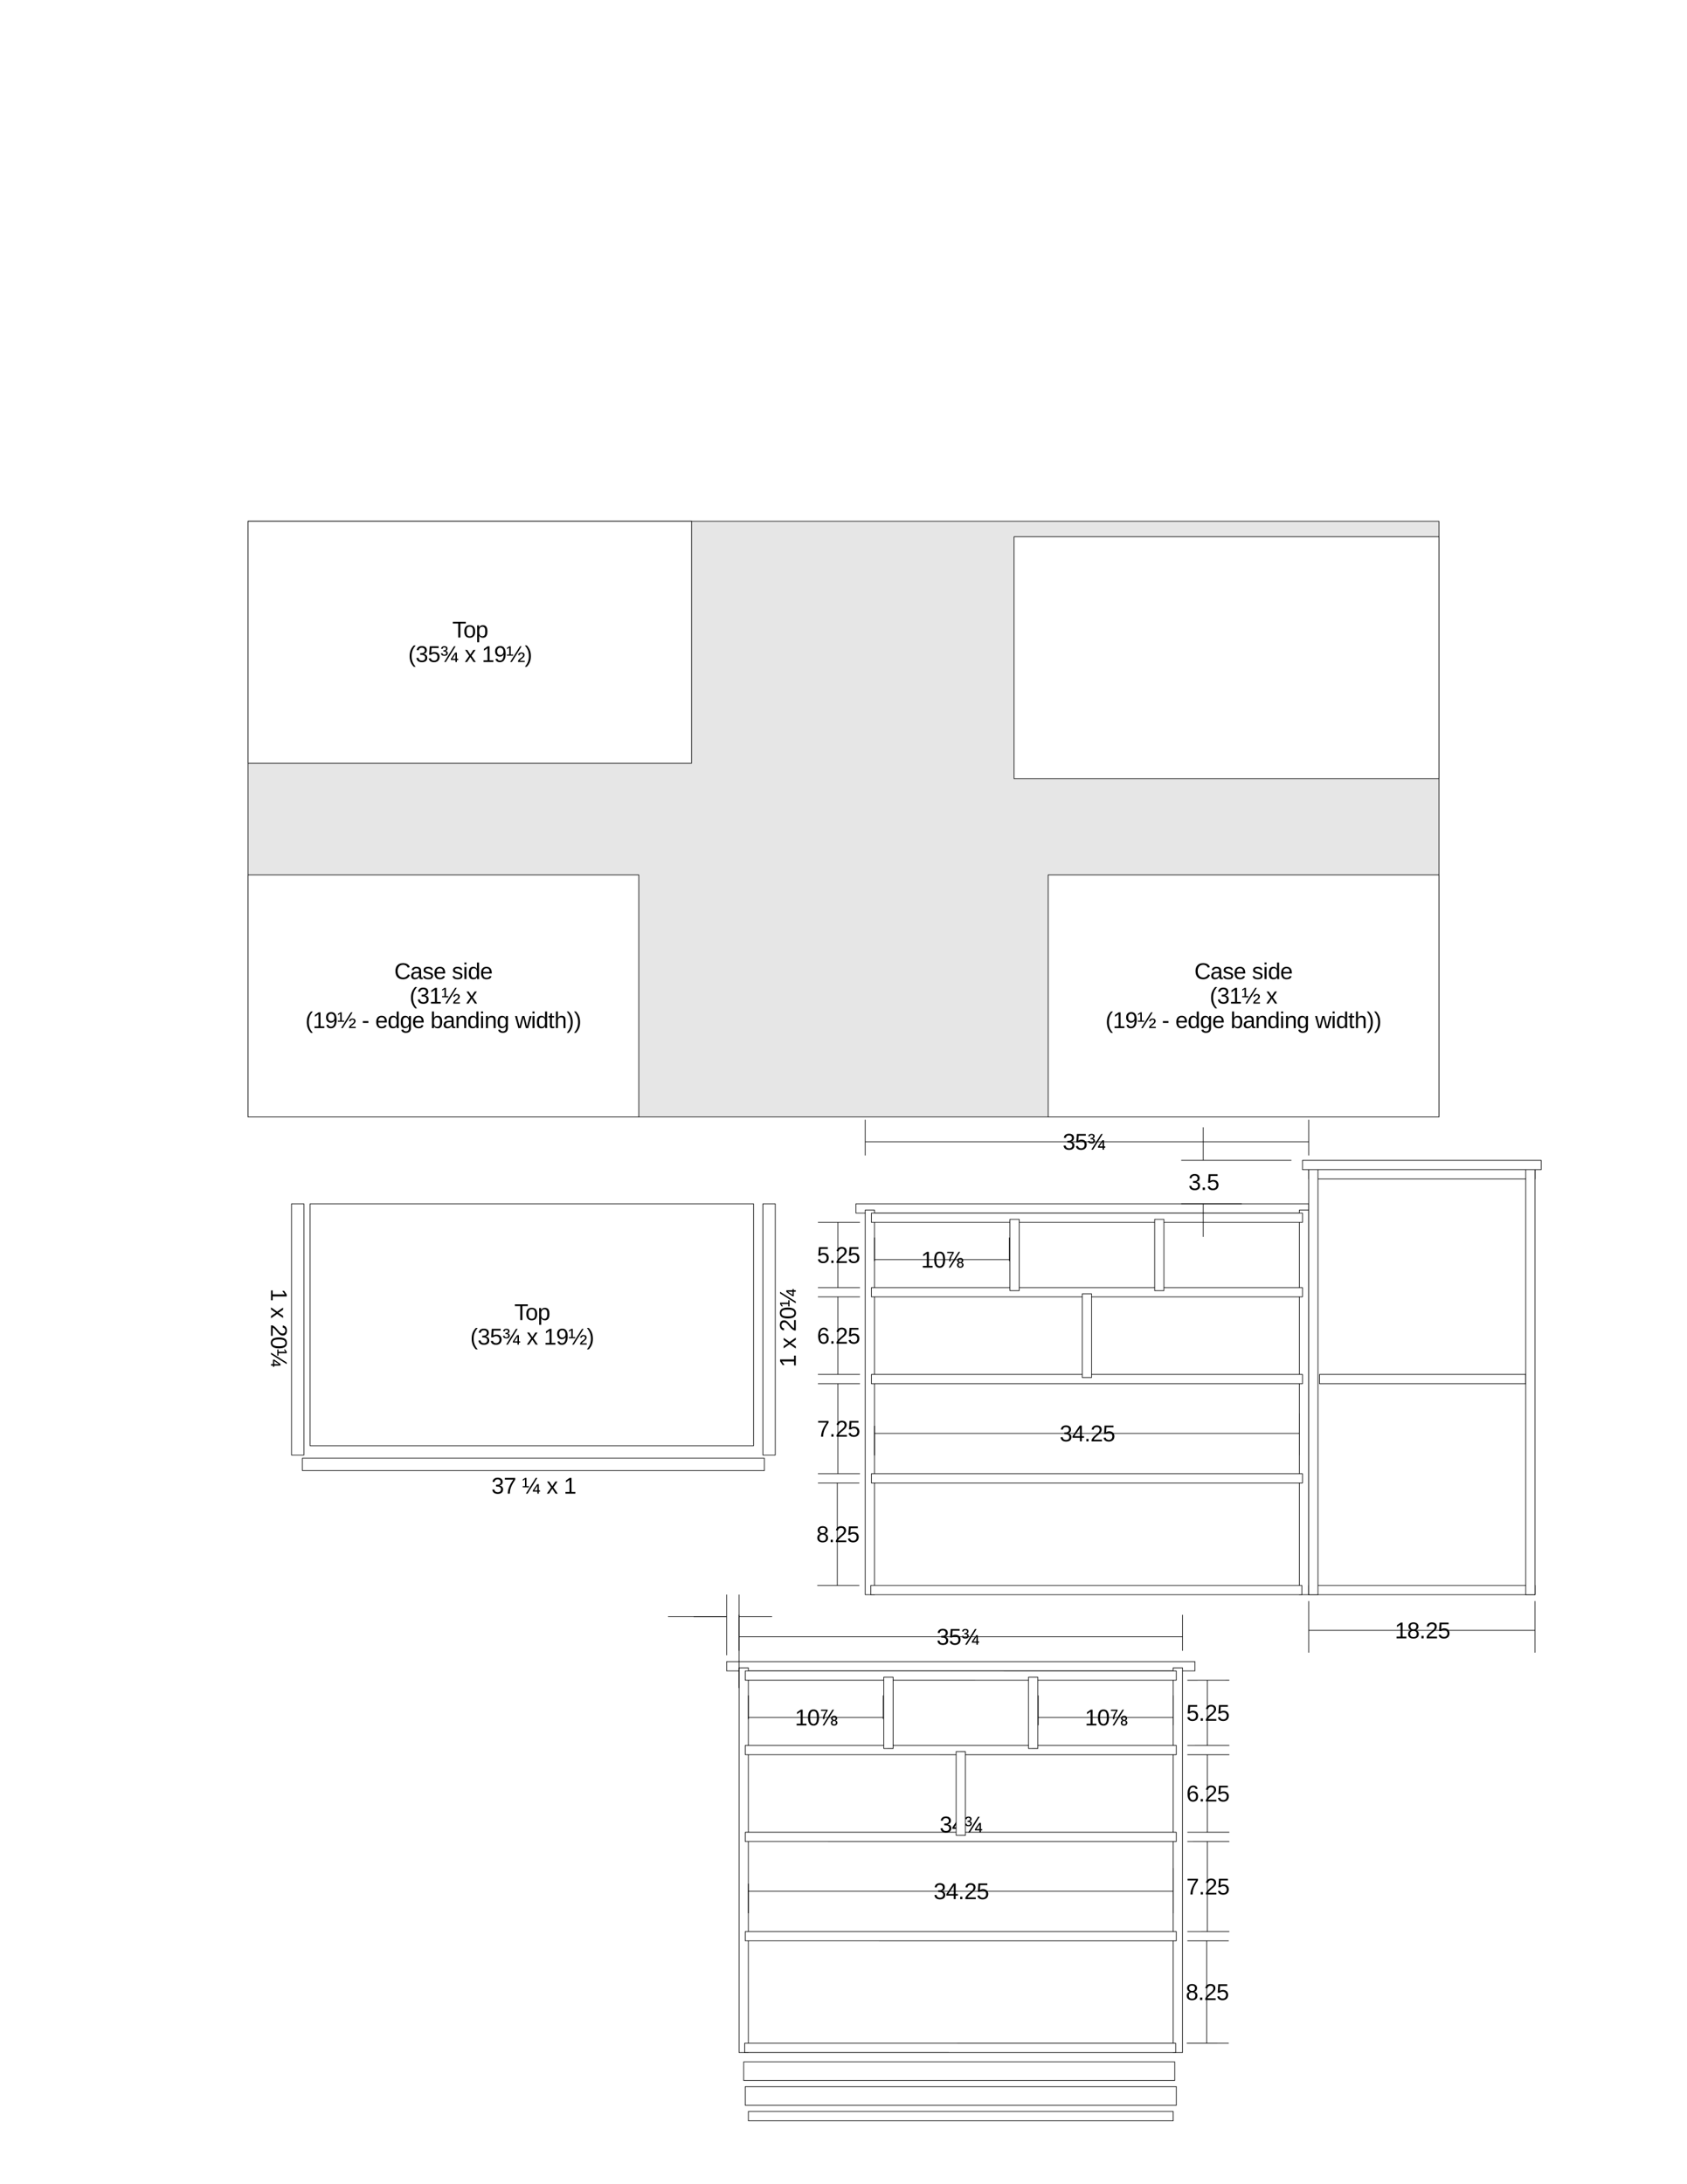 <svg xmlns="http://www.w3.org/2000/svg" xmlns:xlink="http://www.w3.org/1999/xlink" xmlns:lucid="lucid" width="1360" height="1760"><g transform="translate(0 0)" lucid:page-tab-id="KrZP4IGVV5vAB"><path d="M0 0h1360v1760H0z" fill="#fff"/><path d="M690 977.48s0 .02.02.02h364.96s.02 0 .02-.02v-7.46s0-.02-.02-.02H690.02s-.02 0-.02.02z" stroke="#000" stroke-width=".53" fill="#fff"/><path d="M200 899.98s0 .02.02.02h959.96s.02 0 .02-.02V420.02s0-.02-.02-.02H200.02s-.02 0-.02.02z" stroke="#000" stroke-width=".53" fill="#e6e6e6"/><path d="M250 1164.98s0 .02.02.02h357.46s.02 0 .02-.02V970.02s0-.02-.02-.02H250.02s-.02 0-.02.02z" stroke="#000" stroke-width=".53" fill="#fff"/><use xlink:href="#a" transform="matrix(1,0,0,1,250,970) translate(164.667 93.71)"/><use xlink:href="#b" transform="matrix(1,0,0,1,250,970) translate(129.089 113.453)"/><use xlink:href="#c" transform="matrix(1,0,0,1,250,970) translate(174.555 113.453)"/><use xlink:href="#d" transform="matrix(1,0,0,1,250,970) translate(188.385 113.453)"/><path d="M200 614.98s0 .02.02.02h357.46s.02 0 .02-.02V420.02s0-.02-.02-.02H200.02s-.02 0-.02.02z" stroke="#000" stroke-width=".53" fill="#fff"/><use xlink:href="#a" transform="matrix(1,0,0,1,200,420) translate(164.667 93.71)"/><use xlink:href="#b" transform="matrix(1,0,0,1,200,420) translate(129.089 113.453)"/><use xlink:href="#c" transform="matrix(1,0,0,1,200,420) translate(174.555 113.453)"/><use xlink:href="#d" transform="matrix(1,0,0,1,200,420) translate(188.385 113.453)"/><path d="M615 1172.48s0 .02.02.02h9.96s.02 0 .02-.02V970.02s0-.02-.02-.02h-9.96s-.02 0-.02.02z" stroke="#000" stroke-width=".53" fill="#fff"/><use xlink:href="#e" transform="matrix(-0,-1,1,-0,614.953,1170.035) translate(68.368 26.581)"/><use xlink:href="#c" transform="matrix(-0,-1,1,-0,614.953,1170.035) translate(83.197 26.581)"/><use xlink:href="#f" transform="matrix(-0,-1,1,-0,614.953,1170.035) translate(97.027 26.581)"/><path d="M243.75 1184.98s0 .02.02.02h372.46s.02 0 .02-.02v-9.96s0-.02-.02-.02H243.77s-.02 0-.02.02z" stroke="#000" stroke-width=".53" fill="#fff"/><use xlink:href="#g" transform="matrix(1,0,0,1,243.75,1175) translate(152.399 28.581)"/><use xlink:href="#h" transform="matrix(1,0,0,1,243.75,1175) translate(177.115 28.581)"/><use xlink:href="#c" transform="matrix(1,0,0,1,243.75,1175) translate(196.883 28.581)"/><use xlink:href="#i" transform="matrix(1,0,0,1,243.75,1175) translate(210.713 28.581)"/><path d="M245 1172.48s0 .02-.02.02h-9.96s-.02 0-.02-.02V970.02s0-.02.02-.02h9.96s.02 0 .02.02z" stroke="#000" stroke-width=".53" fill="#fff"/><use xlink:href="#e" transform="matrix(-0,1,-1,-0,245.048,970.035) translate(68.368 26.581)"/><use xlink:href="#c" transform="matrix(-0,1,-1,-0,245.048,970.035) translate(83.197 26.581)"/><use xlink:href="#f" transform="matrix(-0,1,-1,-0,245.048,970.035) translate(97.027 26.581)"/><path d="M514.98 900s.02 0 .02-.02V705.02s0-.02-.02-.02H200.02s-.02 0-.02.02v194.96s0 .02.02.02z" stroke="#000" stroke-width=".53" fill="#fff"/><use xlink:href="#j" transform="matrix(1,0,0,1,199.88,705.105) translate(117.968 83.839)"/><use xlink:href="#k" transform="matrix(1,0,0,1,199.88,705.105) translate(164.415 83.839)"/><use xlink:href="#l" transform="matrix(1,0,0,1,199.88,705.105) translate(130.322 103.581)"/><use xlink:href="#m" transform="matrix(1,0,0,1,199.88,705.105) translate(175.788 103.581)"/><use xlink:href="#n" transform="matrix(1,0,0,1,199.88,705.105) translate(46.306 123.324)"/><use xlink:href="#o" transform="matrix(1,0,0,1,199.88,705.105) translate(91.771 123.324)"/><use xlink:href="#p" transform="matrix(1,0,0,1,199.88,705.105) translate(102.632 123.324)"/><use xlink:href="#q" transform="matrix(1,0,0,1,199.88,705.105) translate(147.125 123.324)"/><use xlink:href="#r" transform="matrix(1,0,0,1,199.88,705.105) translate(215.346 123.324)"/><path d="M1159.98 900s.02 0 .02-.02V705.02s0-.02-.02-.02H845.02s-.02 0-.02.02v194.96s0 .02.02.02z" stroke="#000" stroke-width=".53" fill="#fff"/><use xlink:href="#j" transform="matrix(1,0,0,1,844.88,705.105) translate(117.968 83.839)"/><use xlink:href="#k" transform="matrix(1,0,0,1,844.88,705.105) translate(164.415 83.839)"/><use xlink:href="#l" transform="matrix(1,0,0,1,844.88,705.105) translate(130.322 103.581)"/><use xlink:href="#m" transform="matrix(1,0,0,1,844.88,705.105) translate(175.788 103.581)"/><use xlink:href="#n" transform="matrix(1,0,0,1,844.88,705.105) translate(46.306 123.324)"/><use xlink:href="#o" transform="matrix(1,0,0,1,844.88,705.105) translate(91.771 123.324)"/><use xlink:href="#p" transform="matrix(1,0,0,1,844.88,705.105) translate(102.632 123.324)"/><use xlink:href="#q" transform="matrix(1,0,0,1,844.88,705.105) translate(147.125 123.324)"/><use xlink:href="#r" transform="matrix(1,0,0,1,844.88,705.105) translate(215.346 123.324)"/><path d="M697.5 1284.98s0 .02.02.02h7.46s.02 0 .02-.02V975.02s0-.02-.02-.02h-7.46s-.02 0-.02.02zM1047.5 1284.98s0 .02.02.02h7.46s.02 0 .02-.02V975.02s0-.02-.02-.02h-7.46s-.02 0-.02.02z" stroke="#000" stroke-width=".53" fill="#fff"/><path d="M702.52 977.5s-.02 0-.02.02v7.46s0 .02.02.02h347.46s.02 0 .02-.02v-7.46s0-.02-.02-.02zM702.02 1277.5s-.02 0-.02.02v7.46s0 .02.02.02h347.46s.02 0 .02-.02v-7.46s0-.02-.02-.02zM702.52 1037.5s-.02 0-.02.02v7.46s0 .02.02.02h347.46s.02 0 .02-.02v-7.46s0-.02-.02-.02zM702.52 1107.5s-.02 0-.02.02v7.46s0 .02.02.02h347.46s.02 0 .02-.02v-7.46s0-.02-.02-.02zM702.52 1187.5s-.02 0-.02.02v7.46s0 .02.02.02h347.46s.02 0 .02-.02v-7.46s0-.02-.02-.02zM697.5 902.24v28.85zM1055 902.24v28.85z" stroke="#000" stroke-width=".53" fill="#fff"/><path d="M876.25 920H697.5M876.25 920H1055" stroke="#000" stroke-width=".53" fill="none"/><use xlink:href="#s" transform="matrix(1,0,0,1,853.013,909.329) translate(3.697 17.081)"/><g stroke="#000" stroke-width=".53"><path d="M693.26 1037.5H659.4zM693.26 985H659.4z" fill="#fff"/><path d="M675.5 1011.25v26.25M675.5 1011.25V985" fill="none"/></g><use xlink:href="#t" transform="matrix(1,0,0,1,654.914,1000.601) translate(3.697 17.081)"/><path d="M938.3 1040c.02 0 .03 0 .03-.02v-57.46s0-.02-.02-.02h-7.45s-.02 0-.02.02v57.46s0 .02.02.02z" stroke="#000" stroke-width=".53" fill="#fff"/><g stroke="#000" stroke-width=".53"><path d="M693.26 1045H659.4zM693.26 1107.5H659.4z" fill="#fff"/><path d="M675.5 1076.25v31.25M675.5 1076.25V1045" fill="none"/></g><use xlink:href="#u" transform="matrix(1,0,0,1,654.926,1065.606) translate(3.697 17.081)"/><path d="M1063.75 1114.98s0 .02.02.02h166.2c.02 0 .03 0 .03-.02v-7.46s0-.02-.02-.02h-166.2c-.02 0-.03 0-.03.02z" stroke="#000" stroke-width=".53" fill="#fff"/><g stroke="#000" stroke-width=".53"><path d="M693.26 1187.5H659.4zM693.26 1115H659.4z" fill="#fff"/><path d="M675.5 1151.25v36.25M675.5 1151.25V1115" fill="none"/></g><use xlink:href="#v" transform="matrix(1,0,0,1,654.93,1140.575) translate(3.697 17.081)"/><g stroke="#000" stroke-width=".53"><path d="M692.76 1277.5H658.9zM692.76 1195h-33.34z" fill="#fff"/><path d="M675 1236.25v41.25M675 1236.25V1195" fill="none"/></g><use xlink:href="#w" transform="matrix(1,0,0,1,654.395,1225.575) translate(3.697 17.081)"/><path d="M821.65 1040s.02 0 .02-.02v-57.46s0-.02-.02-.02h-7.46c-.02 0-.03 0-.03.02v57.46s0 .02.02.02zM705 997.24v18.85zM813.75 997.24v18.85z" stroke="#000" stroke-width=".53" fill="#fff"/><path d="M759.38 1015H705M759.38 1015h54.37" stroke="#000" stroke-width=".53" fill="none"/><use xlink:href="#x" transform="matrix(1,0,0,1,738.821,1004.324) translate(3.702 17.081)"/><path d="M705 1172.76v-23.85zM1047.5 1172.76v-33.85z" stroke="#000" stroke-width=".53" fill="#fff"/><path d="M876.25 1155H705M876.25 1155h171.25" stroke="#000" stroke-width=".53" fill="none"/><use xlink:href="#y" transform="matrix(1,0,0,1,850.562,1144.345) translate(3.753 17.081)"/><path d="M1055 1284.98s0 .02.02.02h182.46s.02 0 .02-.02v-7.46s0-.02-.02-.02h-182.46s-.02 0-.02.02zM1055 949.98s0 .02.02.02h182.46s.02 0 .02-.02v-7.46s0-.02-.02-.02h-182.46s-.02 0-.02.02z" stroke="#000" stroke-width=".53" fill="#fff"/><path d="M1230 1284.98s0 .02.02.02h7.46s.02 0 .02-.02V942.52s0-.02-.02-.02h-7.46s-.02 0-.02.02zM1055 1284.98s0 .02.02.02h7.46s.02 0 .02-.02V942.52s0-.02-.02-.02h-7.46s-.02 0-.02.02zM1050 942.48s0 .02.02.02h192.46s.02 0 .02-.02v-7.46s0-.02-.02-.02h-192.46s-.02 0-.02.02zM1055 1331.5c0 .02 0 .02 0 0v-41.34zM1237.5 1331.5c0 .02 0 .02 0 0v-41.34z" stroke="#000" stroke-width=".53" fill="#fff"/><path d="M1146.25 1313.73H1055M1146.25 1313.73h91.25" stroke="#000" stroke-width=".53" fill="none"/><use xlink:href="#z" transform="matrix(1,0,0,1,1120.7,1303.094) translate(3.753 17.081)"/><path d="M817.5 627.48s0 .02.02.02h342.46s.02 0 .02-.02V432.52s0-.02-.02-.02H817.52s-.02 0-.02.02z" stroke="#000" stroke-width=".53" fill="#fff"/><g stroke="#000" stroke-width=".53"><path d="M952.24 970h48.85zM952.24 935h88.85z" fill="#fff"/><path d="M970 996.66V970M970 908.34V935" fill="none"/></g><use xlink:href="#A" transform="matrix(1,0,0,1,949.379,941.789) translate(8.642 17.081)"/><path d="M879.98 1110s.02 0 .02-.02v-67.46s0-.02-.02-.02h-7.46s-.02 0-.02.02v67.46s0 .02.02.02zM585.8 1346.4H963.3v-7.47-.02H585.8v.03z" stroke="#000" stroke-width=".53" fill="#fff"/><path d="M595.8 1653.9h7.48v-309.97-.02h-7.47v.03zM945.8 1653.9h7.48v-309.97-.02h-7.47v.03z" stroke="#000" stroke-width=".53" fill="#fff"/><path d="M600.82 1346.4c-.02 0-.02.02-.02.03v7.46l347.47.02c.02 0 .02 0 .02-.02v-7.46c0-.02 0-.02-.02-.02zM600.32 1646.4c-.02 0-.02.02-.02.03v7.46l347.47.02c.02 0 .02 0 .02-.02v-7.46c0-.02 0-.02-.02-.02zM600.82 1406.4c-.02 0-.02.02-.02.03v7.46l347.47.02c.02 0 .02 0 .02-.02v-7.46c0-.02 0-.02-.02-.02zM600.82 1476.4c-.02 0-.02.02-.02.03v7.46l347.47.02c.02 0 .02 0 .02-.02v-7.46c0-.02 0-.02-.02-.02z" stroke="#000" stroke-width=".53" fill="#fff"/><use xlink:href="#B" transform="matrix(1,-4.669739225025057e-16,4.669739225025057e-16,1,600.796,1476.34) translate(156.697 0.21)"/><use xlink:href="#C" transform="matrix(1,-4.669739225025057e-16,4.669739225025057e-16,1,600.796,1476.34) translate(174 19.953)"/><path d="M600.82 1556.4c-.02 0-.02.02-.02.03v7.46l347.47.02c.02 0 .02 0 .02-.02v-7.46c0-.02 0-.02-.02-.02zM595.8 1301.16V1330c0 .02 0 .02 0 0zM953.3 1301.16V1330c0 .02 0 .02 0 0z" stroke="#000" stroke-width=".53" fill="#fff"/><path d="M774.54 1318.9H595.8M774.54 1318.9H953.3" stroke="#000" stroke-width=".53" fill="none"/><use xlink:href="#s" transform="matrix(1,0,0,1,751.307,1308.244) translate(3.697 17.081)"/><g stroke="#000" stroke-width=".53"><path d="M991.05 1406.4l-33.85.02zM991.05 1353.9l-33.85.02z" fill="#fff"/><path d="M973.28 1380.16v26.25M973.28 1380.16v-26.25" fill="none"/></g><use xlink:href="#t" transform="matrix(1,0,0,1,952.709,1369.516) translate(3.697 17.081)"/><path d="M836.6 1408.9h.03v-57.47s0-.02-.02-.02l-7.45.02s-.02 0-.02.02v57.46s0 .02.02.02zM603.3 1708.9H945.8v-7.47-.02H603.3v.03z" stroke="#000" stroke-width=".53" fill="#fff"/><g stroke="#000" stroke-width=".53"><path d="M991.05 1413.9l-33.85.02zM991.05 1476.4l-33.85.02z" fill="#fff"/><path d="M973.28 1445.16v31.25M973.28 1445.16v-31.25" fill="none"/></g><g><use xlink:href="#u" transform="matrix(1,0,0,1,952.721,1434.521) translate(3.697 17.081)"/></g><path d="M600.8 1696.4H948.3v-14.97-.02H600.8v.03z" stroke="#000" stroke-width=".53" fill="#fff"/><g stroke="#000" stroke-width=".53"><path d="M991.05 1556.4l-33.85.02zM991.05 1483.9l-33.85.02z" fill="#fff"/><path d="M973.28 1520.16v36.25M973.28 1520.16v-36.25" fill="none"/></g><g><use xlink:href="#v" transform="matrix(1,0,0,1,952.725,1509.49) translate(3.697 17.081)"/></g><path d="M599.54 1676.4h347.49v-14.97-.02H599.55v.03z" stroke="#000" stroke-width=".53" fill="#fff"/><g stroke="#000" stroke-width=".53"><path d="M990.55 1646.4l-33.85.02zM990.55 1563.9l-33.34.02z" fill="#fff"/><path d="M972.78 1605.16v41.25M972.78 1605.16v-41.25" fill="none"/></g><g><use xlink:href="#w" transform="matrix(1,0,0,1,952.19,1594.49) translate(3.697 17.081)"/></g><g><path d="M719.94 1408.9h.02v-57.47s0-.02-.02-.02l-7.46.02s-.02 0-.02.02v57.46s0 .02.02.02z" stroke="#000" stroke-width=".53" fill="#fff"/></g><path d="M837.04 1366.16V1390c0 .02 0 .02 0 0zM945.8 1366.16V1390c0 .02 0 .02 0 0z" stroke="#000" stroke-width=".53" fill="#fff"/><path d="M891.42 1383.9h-54.38M891.42 1383.9h54.38" stroke="#000" stroke-width=".53" fill="none"/><g><use xlink:href="#x" transform="matrix(1,0,0,1,870.866,1373.256) translate(3.702 17.081)"/></g><path d="M603.3 1366.16V1385c0 .02 0 .02 0 0zM712.04 1366.16V1385c0 .02 0 .02 0 0z" stroke="#000" stroke-width=".53" fill="#fff"/><path d="M657.67 1383.9H603.3M657.67 1383.9h54.38" stroke="#000" stroke-width=".53" fill="none"/><g><use xlink:href="#x" transform="matrix(1,0,0,1,637.116,1373.239) translate(3.702 17.081)"/></g><path d="M603.3 1541.67v-23.83zM945.8 1541.67v-36.35z" stroke="#000" stroke-width=".53" fill="#fff"/><path d="M774.54 1523.9H603.3M774.54 1523.9H945.8" stroke="#000" stroke-width=".53" fill="none"/><g><use xlink:href="#y" transform="matrix(1,0,0,1,748.857,1513.237) translate(3.753 17.081)"/></g><g><path d="M778.28 1478.9h.02v-67.47s0-.02-.03-.02l-7.46.02V1478.9s0 .02.02.02z" stroke="#000" stroke-width=".53" fill="#fff"/></g><path d="M585.78 1284.9v48.88zM595.76 1284.9v75.1c0 .02 0 .02 0 0zM538.55 1302.7h47.2c.02 0 .02 0 0 0z" stroke="#000" stroke-width=".53" fill="#fff"/><path d="M559.18 1302.7h26.6M622.45 1302.7h-26.7" stroke="#000" stroke-width=".53" fill="none"/><defs><path d="M720-1253V0H530v-1253H46v-156h1158v156H720" id="D"/><path d="M571-1102c350 0 480 196 482 560 2 357-151 562-488 562C233 20 86-198 86-542c0-373 162-560 485-560zm-8 989c244 0 301-164 301-429 0-266-49-427-290-427-239 0-299 165-299 427 0 252 61 429 288 429" id="E"/><path d="M320-908c63-128 152-193 335-193 133 0 233 45 299 134s99 230 99 421c0 377-133 566-398 566-167 0-279-63-336-188h-5c8 141 2 428 4 593H138V-861c0-111-2-185-6-221h174c5 33 9 134 10 174h4zm-2 380c0 254 57 415 289 415 89 0 149-37 195-99 76-105 79-547 1-653-45-62-105-97-194-97-243 1-291 184-291 434" id="F"/><g id="a"><use transform="matrix(0.009,0,0,0.009,0,0)" xlink:href="#D"/><use transform="matrix(0.009,0,0,0.009,8.89,0)" xlink:href="#E"/><use transform="matrix(0.009,0,0,0.009,18.778,0)" xlink:href="#F"/></g><path d="M496 424C268 175 127-92 127-532c0-438 143-704 369-952h174c-222 249-362 524-362 954 0 431 138 703 362 954H496" id="G"/><path d="M715-719c191 17 334 134 334 330 0 274-191 409-478 409-283 0-463-130-493-382l186-17c24 167 126 250 307 250 177 0 294-88 291-266-3-174-149-246-344-244H416v-156h98c179 2 311-77 311-243 0-157-98-244-264-244-159 0-264 88-278 233l-181-14c23-229 206-367 461-367 262 0 447 124 447 373 0 197-120 298-295 334v4" id="H"/><path d="M598-899c268 0 455 178 455 440 0 299-196 479-500 479C293 20 124-98 82-315l182-21c38 139 136 209 293 209 195 0 309-130 309-328 0-177-124-301-305-297-120 3-189 38-262 101H123l47-758h801v153H334l-27 447c78-60 175-90 291-90" id="I"/><path d="M513 0H365l881-1409h145zm990-180V-2h-131v-178H966v-111l386-557h151v555h111v113h-111zm-129-535c-72 130-195 295-281 422h279c1-140-2-285 2-422zM491-997c114 10 198 80 197 202-1 165-122 244-297 244-191 0-297-76-318-227l136-13c12 91 73 136 182 136 107 0 160-49 160-148 0-111-107-147-250-137v-109c126 10 228-24 229-137 0-84-56-129-145-129-91 0-151 50-158 135l-135-12c16-146 132-229 297-229 156 0 278 74 278 217 0 116-73 182-176 207" id="J"/><g id="b"><use transform="matrix(0.009,0,0,0.009,0,0)" xlink:href="#G"/><use transform="matrix(0.009,0,0,0.009,5.921,0)" xlink:href="#H"/><use transform="matrix(0.009,0,0,0.009,15.809,0)" xlink:href="#I"/><use transform="matrix(0.009,0,0,0.009,25.698,0)" xlink:href="#J"/></g><path d="M801 0L510-444 217 0H23l385-556-367-526h199l270 421 268-421h201L612-558 1002 0H801" id="K"/><use transform="matrix(0.009,0,0,0.009,0,0)" xlink:href="#K" id="c"/><path d="M156 0v-153h359v-1084l-318 227v-170l333-229h166v1256h343V0H156" id="L"/><path d="M96-956c0-291 177-474 469-474 157 0 275 58 356 174s121 290 121 523c0 242-44 428-132 558S695 20 532 20c-237 0-353-99-407-294l172-27c36 117 115 176 238 176 103 0 183-48 240-144s86-233 89-411c-46 113-193 199-350 199-261 0-418-205-418-475zm461 333c171-3 285-111 289-284 4-204-98-376-287-377-181-1-280 140-280 328 0 190 98 336 278 333" id="M"/><path d="M493 0H345l881-1409h145zM56-563v-107h211v-620L65-1152v-120l210-137h123v739h215v107H56zm1308-297c159 0 277 80 276 233 0 98-63 193-188 285-81 60-139 105-172 136s-57 61-70 91h443V-2h-600l-2-103c59-119 148-190 267-274 65-45 110-88 141-124 82-94 46-251-101-251-93 0-155 54-164 141l-133-8c16-144 137-239 303-239" id="N"/><path d="M186-1484c228 249 369 516 369 956 0 438-143 704-369 952H12C235 172 374-97 374-530c0-431-140-704-362-954h174" id="O"/><g id="d"><use transform="matrix(0.009,0,0,0.009,0,0)" xlink:href="#L"/><use transform="matrix(0.009,0,0,0.009,9.888,0)" xlink:href="#M"/><use transform="matrix(0.009,0,0,0.009,19.777,0)" xlink:href="#N"/><use transform="matrix(0.009,0,0,0.009,34.605,0)" xlink:href="#O"/></g><use transform="matrix(0.009,0,0,0.009,0,0)" xlink:href="#L" id="e"/><path d="M572-1430c269 0 442 128 442 386 0 144-72 232-149 325-108 130-487 366-564 566h735V0H103v-127c119-285 378-432 583-627 76-72 141-150 143-284 1-156-100-244-257-244-156 0-263 93-277 238l-184-17c24-224 208-369 461-369" id="P"/><path d="M1059-705c0 235-42 415-125 539S729 20 567 20 283-42 202-165 80-468 80-705c0-242 39-423 118-544s204-181 375-181c166 0 288 61 367 183s119 303 119 542zM802-269c94-156 93-724 4-878-51-89-125-137-233-137-111 0-186 48-239 135-91 149-91 731 2 883 55 89 126 139 233 139 106 0 178-51 233-142" id="Q"/><path d="M493 0H345l881-1409h145zM56-563v-107h211v-620L65-1152v-120l210-137h123v739h215v107H56zm1447 383V-2h-131v-178H966v-111l386-557h151v555h111v113h-111zm-129-535c-72 130-195 295-281 422h279c1-140-2-285 2-422" id="R"/><g id="f"><use transform="matrix(0.009,0,0,0.009,0,0)" xlink:href="#P"/><use transform="matrix(0.009,0,0,0.009,9.888,0)" xlink:href="#Q"/><use transform="matrix(0.009,0,0,0.009,19.777,0)" xlink:href="#R"/></g><path d="M1036-1263c-144 220-246 392-305 517C626-522 556-302 553 0H365c0-180 39-369 115-568s203-429 382-688H105v-153h931v146" id="S"/><g id="g"><use transform="matrix(0.009,0,0,0.009,0,0)" xlink:href="#H"/><use transform="matrix(0.009,0,0,0.009,9.888,0)" xlink:href="#S"/></g><use transform="matrix(0.009,0,0,0.009,0,0)" xlink:href="#R" id="h"/><use transform="matrix(0.009,0,0,0.009,0,0)" xlink:href="#L" id="i"/><path d="M1207-1021c-59-155-207-253-415-253-322-2-494 232-494 563 0 326 186 574 502 574 197 0 346-98 445-293l156 78C1298-131 1096 20 791 20c-448 0-682-279-687-731-5-437 254-721 686-719 309 2 507 125 598 349" id="T"/><path d="M797-207C713-60 620 16 414 20 203 24 88-98 87-302c0-112 37-198 111-258s192-93 356-96l243-4c10-201-43-307-232-305-154 2-223 43-242 172l-188-17c31-195 175-292 434-292s410 116 410 364v466c3 95 12 159 101 161 17 0 37-2 59-7V-6c-45 11-92 16-139 16-143-2-188-76-197-217h-6zm-525-92c-1 116 66 187 183 184 230-7 361-164 342-419-124 5-305-2-389 30-83 32-136 92-136 205" id="U"/><path d="M513-963c-139 1-238 29-238 149 0 72 41 100 95 127 55 27 348 94 404 125 101 56 176 118 176 263C950-73 758 21 511 20 254 19 107-55 57-254l159-31c34 123 133 168 295 168 156 0 264-34 264-168 0-156-183-165-315-204-171-51-245-68-323-172-26-35-37-82-37-135 0-220 172-304 413-303 232 1 379 74 418 265l-162 20c-23-104-122-150-256-149" id="V"/><path d="M87-548c0-338 159-553 484-554 325-2 484 204 477 599H276c-1 227 88 385 302 388 146 2 246-65 283-166l158 45C954-65 807 20 578 20 240 20 87-193 87-548zm775-93c-19-206-90-328-294-328-185 0-285 140-290 328h584" id="W"/><g id="j"><use transform="matrix(0.009,0,0,0.009,0,0)" xlink:href="#T"/><use transform="matrix(0.009,0,0,0.009,12.84,0)" xlink:href="#U"/><use transform="matrix(0.009,0,0,0.009,22.729,0)" xlink:href="#V"/><use transform="matrix(0.009,0,0,0.009,31.619,0)" xlink:href="#W"/></g><path d="M137-1312v-172h180v172H137zM137 0v-1082h180V0H137" id="X"/><path d="M835 0c-5-29-11-137-10-174h-4C759-45 663 20 484 20 177 20 86-201 86-536c0-377 133-566 398-566 178 1 273 67 339 188-4-187-1-380-2-570h180v1261c0 113 2 187 6 223H835zm-14-554c0-255-58-415-289-415-91 0-151 37-196 101-76 109-77 543-1 651 44 63 105 98 195 98 235 0 291-173 291-435" id="Y"/><g id="k"><use transform="matrix(0.009,0,0,0.009,0,0)" xlink:href="#V"/><use transform="matrix(0.009,0,0,0.009,8.89,0)" xlink:href="#X"/><use transform="matrix(0.009,0,0,0.009,12.84,0)" xlink:href="#Y"/><use transform="matrix(0.009,0,0,0.009,22.729,0)" xlink:href="#W"/></g><g id="l"><use transform="matrix(0.009,0,0,0.009,0,0)" xlink:href="#G"/><use transform="matrix(0.009,0,0,0.009,5.921,0)" xlink:href="#H"/><use transform="matrix(0.009,0,0,0.009,15.809,0)" xlink:href="#L"/><use transform="matrix(0.009,0,0,0.009,25.698,0)" xlink:href="#N"/></g><use transform="matrix(0.009,0,0,0.009,0,0)" xlink:href="#K" id="m"/><g id="n"><use transform="matrix(0.009,0,0,0.009,0,0)" xlink:href="#G"/><use transform="matrix(0.009,0,0,0.009,5.921,0)" xlink:href="#L"/><use transform="matrix(0.009,0,0,0.009,15.809,0)" xlink:href="#M"/><use transform="matrix(0.009,0,0,0.009,25.698,0)" xlink:href="#N"/></g><path d="M91-464v-160h500v160H91" id="Z"/><use transform="matrix(0.009,0,0,0.009,0,0)" xlink:href="#Z" id="o"/><path d="M824-897c-1-17 6-175 12-185h171c-12 319-6 716-6 1051 0 304-151 456-453 456-226 0-374-90-417-267l181-26c24 102 112 157 241 156 179 0 269-105 269-315 0-57 3-120-2-174C759-74 647 8 472 8 339 8 242-36 180-124S86-350 86-539c0-191 33-332 100-423s169-137 306-137c167 0 273 85 332 202zm-38 579c48-119 46-331 0-450-42-108-118-197-250-197-92 0-154 37-201 100-78 107-74 530-4 643 63 101 251 129 353 47 43-35 77-81 102-143" id="aa"/><g id="p"><use transform="matrix(0.009,0,0,0.009,0,0)" xlink:href="#W"/><use transform="matrix(0.009,0,0,0.009,9.888,0)" xlink:href="#Y"/><use transform="matrix(0.009,0,0,0.009,19.777,0)" xlink:href="#aa"/><use transform="matrix(0.009,0,0,0.009,29.665,0)" xlink:href="#W"/></g><path d="M655-1102c307 0 398 221 398 556 0 377-133 566-398 566-180 0-272-66-339-188 1 22-7 151-10 168H132c4-36 6-110 6-223v-1261h180c-2 196 4 384-4 576h4c62-129 158-194 337-194zM318-529c0 254 57 416 289 416 91 0 152-37 197-101 76-109 76-543 0-651-44-63-105-98-195-98-236 0-291 169-291 434" id="ab"/><path d="M663-1102c251 0 343 119 343 381V0H825v-686c0-183-40-279-223-277-184 2-280 141-280 336V0H142c-3-345 6-754-6-1082h170c5 68 6 94 8 185h3c76-134 157-205 346-205" id="ac"/><g id="q"><use transform="matrix(0.009,0,0,0.009,0,0)" xlink:href="#ab"/><use transform="matrix(0.009,0,0,0.009,9.888,0)" xlink:href="#U"/><use transform="matrix(0.009,0,0,0.009,19.777,0)" xlink:href="#ac"/><use transform="matrix(0.009,0,0,0.009,29.665,0)" xlink:href="#Y"/><use transform="matrix(0.009,0,0,0.009,39.554,0)" xlink:href="#X"/><use transform="matrix(0.009,0,0,0.009,43.504,0)" xlink:href="#ac"/><use transform="matrix(0.009,0,0,0.009,53.392,0)" xlink:href="#aa"/></g><path d="M740-934C689-691 665-619 508 0H300L-3-1082h178c78 327 154 591 226 933 77-315 163-621 243-933h193c78 311 160 619 235 933 72-318 158-621 236-933h176L1174 0H965c-74-312-158-615-225-934" id="ad"/><path d="M336-268c2 98 22 139 114 141 24 0 59-5 104-14V-8C495 8 434 16 372 16c-144 0-216-82-216-245v-722H31v-131h132l53-242h120v242h200v131H336v683" id="ae"/><path d="M322-1484c-2 195 6 405-8 587h3c73-129 159-205 346-205 250 0 342 118 343 381V0H825v-686c3-190-43-277-223-277-176-1-280 140-280 325V0H142v-1484h180" id="af"/><g id="r"><use transform="matrix(0.009,0,0,0.009,0,0)" xlink:href="#ad"/><use transform="matrix(0.009,0,0,0.009,12.84,0)" xlink:href="#X"/><use transform="matrix(0.009,0,0,0.009,16.79,0)" xlink:href="#Y"/><use transform="matrix(0.009,0,0,0.009,26.679,0)" xlink:href="#ae"/><use transform="matrix(0.009,0,0,0.009,31.619,0)" xlink:href="#af"/><use transform="matrix(0.009,0,0,0.009,41.507,0)" xlink:href="#O"/><use transform="matrix(0.009,0,0,0.009,47.428,0)" xlink:href="#O"/></g><g id="s"><use transform="matrix(0.009,0,0,0.009,0,0)" xlink:href="#H"/><use transform="matrix(0.009,0,0,0.009,9.888,0)" xlink:href="#I"/><use transform="matrix(0.009,0,0,0.009,19.777,0)" xlink:href="#J"/></g><path d="M187 0v-219h195V0H187" id="ag"/><g id="t"><use transform="matrix(0.009,0,0,0.009,0,0)" xlink:href="#I"/><use transform="matrix(0.009,0,0,0.009,9.888,0)" xlink:href="#ag"/><use transform="matrix(0.009,0,0,0.009,14.828,0)" xlink:href="#P"/><use transform="matrix(0.009,0,0,0.009,24.717,0)" xlink:href="#I"/></g><path d="M625-911c261-2 424 185 424 450 0 289-169 481-455 481-159 0-280-59-364-177S104-447 104-672c0-244 44-431 131-562s212-196 373-196c213 0 347 96 402 287l-172 31c-35-115-113-172-232-172-103 0-182 48-238 144s-85 234-85 415c59-113 178-184 342-186zm-37 786c182 0 278-138 278-328 0-193-98-318-284-319-166-1-281 107-281 276 0 195 106 371 287 371" id="ah"/><g id="u"><use transform="matrix(0.009,0,0,0.009,0,0)" xlink:href="#ah"/><use transform="matrix(0.009,0,0,0.009,9.888,0)" xlink:href="#ag"/><use transform="matrix(0.009,0,0,0.009,14.828,0)" xlink:href="#P"/><use transform="matrix(0.009,0,0,0.009,24.717,0)" xlink:href="#I"/></g><g id="v"><use transform="matrix(0.009,0,0,0.009,0,0)" xlink:href="#S"/><use transform="matrix(0.009,0,0,0.009,9.888,0)" xlink:href="#ag"/><use transform="matrix(0.009,0,0,0.009,14.828,0)" xlink:href="#P"/><use transform="matrix(0.009,0,0,0.009,24.717,0)" xlink:href="#I"/></g><path d="M765-739c171 25 285 155 285 346-1 274-191 413-480 413C286 20 89-117 89-391c0-183 123-323 281-346v-4c-143-30-248-160-248-328 1-229 198-361 444-361 254 0 448 125 449 363 1 166-104 300-250 324v4zm-197-70c171-2 261-74 260-248 0-159-87-239-262-239-165 0-260 77-260 239 0 163 99 249 262 248zm4 694c200 0 291-92 291-295 1-179-116-264-297-264-175 0-292 98-291 268 0 194 99 291 297 291" id="ai"/><g id="w"><use transform="matrix(0.009,0,0,0.009,0,0)" xlink:href="#ai"/><use transform="matrix(0.009,0,0,0.009,9.888,0)" xlink:href="#ag"/><use transform="matrix(0.009,0,0,0.009,14.828,0)" xlink:href="#P"/><use transform="matrix(0.009,0,0,0.009,24.717,0)" xlink:href="#I"/></g><path d="M1178-631c0 165 245 182 267 46 17-102-23-182-131-176-91 0-137 40-137 131zm142 540c102 0 154-51 154-159 0-102-51-148-159-148-102 0-154 51-154 148-6 108 51 159 159 159zm-6 102c-313 57-404-404-131-455-250-80-148-449 131-415 284-51 375 353 131 410 284 91 182 495-131 461zM313-563c6-330 154-523 290-734H142v-114h592v102c-137 216-284 404-290 745H313zM432 0H284l882-1411h142" id="aj"/><g id="x"><use transform="matrix(0.009,0,0,0.009,0,0)" xlink:href="#L"/><use transform="matrix(0.009,0,0,0.009,9.888,0)" xlink:href="#Q"/><use transform="matrix(0.009,0,0,0.009,19.777,0)" xlink:href="#aj"/></g><path d="M881-319V0H711v-319H47v-140l645-950h189v948h198v142H881zm-170-887c-5 12-60 109-67 119-145 207-281 424-431 626h498v-745" id="ak"/><g id="y"><use transform="matrix(0.009,0,0,0.009,0,0)" xlink:href="#H"/><use transform="matrix(0.009,0,0,0.009,9.888,0)" xlink:href="#ak"/><use transform="matrix(0.009,0,0,0.009,19.777,0)" xlink:href="#ag"/><use transform="matrix(0.009,0,0,0.009,24.717,0)" xlink:href="#P"/><use transform="matrix(0.009,0,0,0.009,34.605,0)" xlink:href="#I"/></g><g id="z"><use transform="matrix(0.009,0,0,0.009,0,0)" xlink:href="#L"/><use transform="matrix(0.009,0,0,0.009,9.888,0)" xlink:href="#ai"/><use transform="matrix(0.009,0,0,0.009,19.777,0)" xlink:href="#ag"/><use transform="matrix(0.009,0,0,0.009,24.717,0)" xlink:href="#P"/><use transform="matrix(0.009,0,0,0.009,34.605,0)" xlink:href="#I"/></g><g id="A"><use transform="matrix(0.009,0,0,0.009,0,0)" xlink:href="#H"/><use transform="matrix(0.009,0,0,0.009,9.888,0)" xlink:href="#ag"/><use transform="matrix(0.009,0,0,0.009,14.828,0)" xlink:href="#I"/></g><g id="B"><use transform="matrix(0.009,0,0,0.009,0,0)" xlink:href="#H"/><use transform="matrix(0.009,0,0,0.009,9.888,0)" xlink:href="#ak"/><use transform="matrix(0.009,0,0,0.009,19.777,0)" xlink:href="#J"/></g></defs></g></svg>